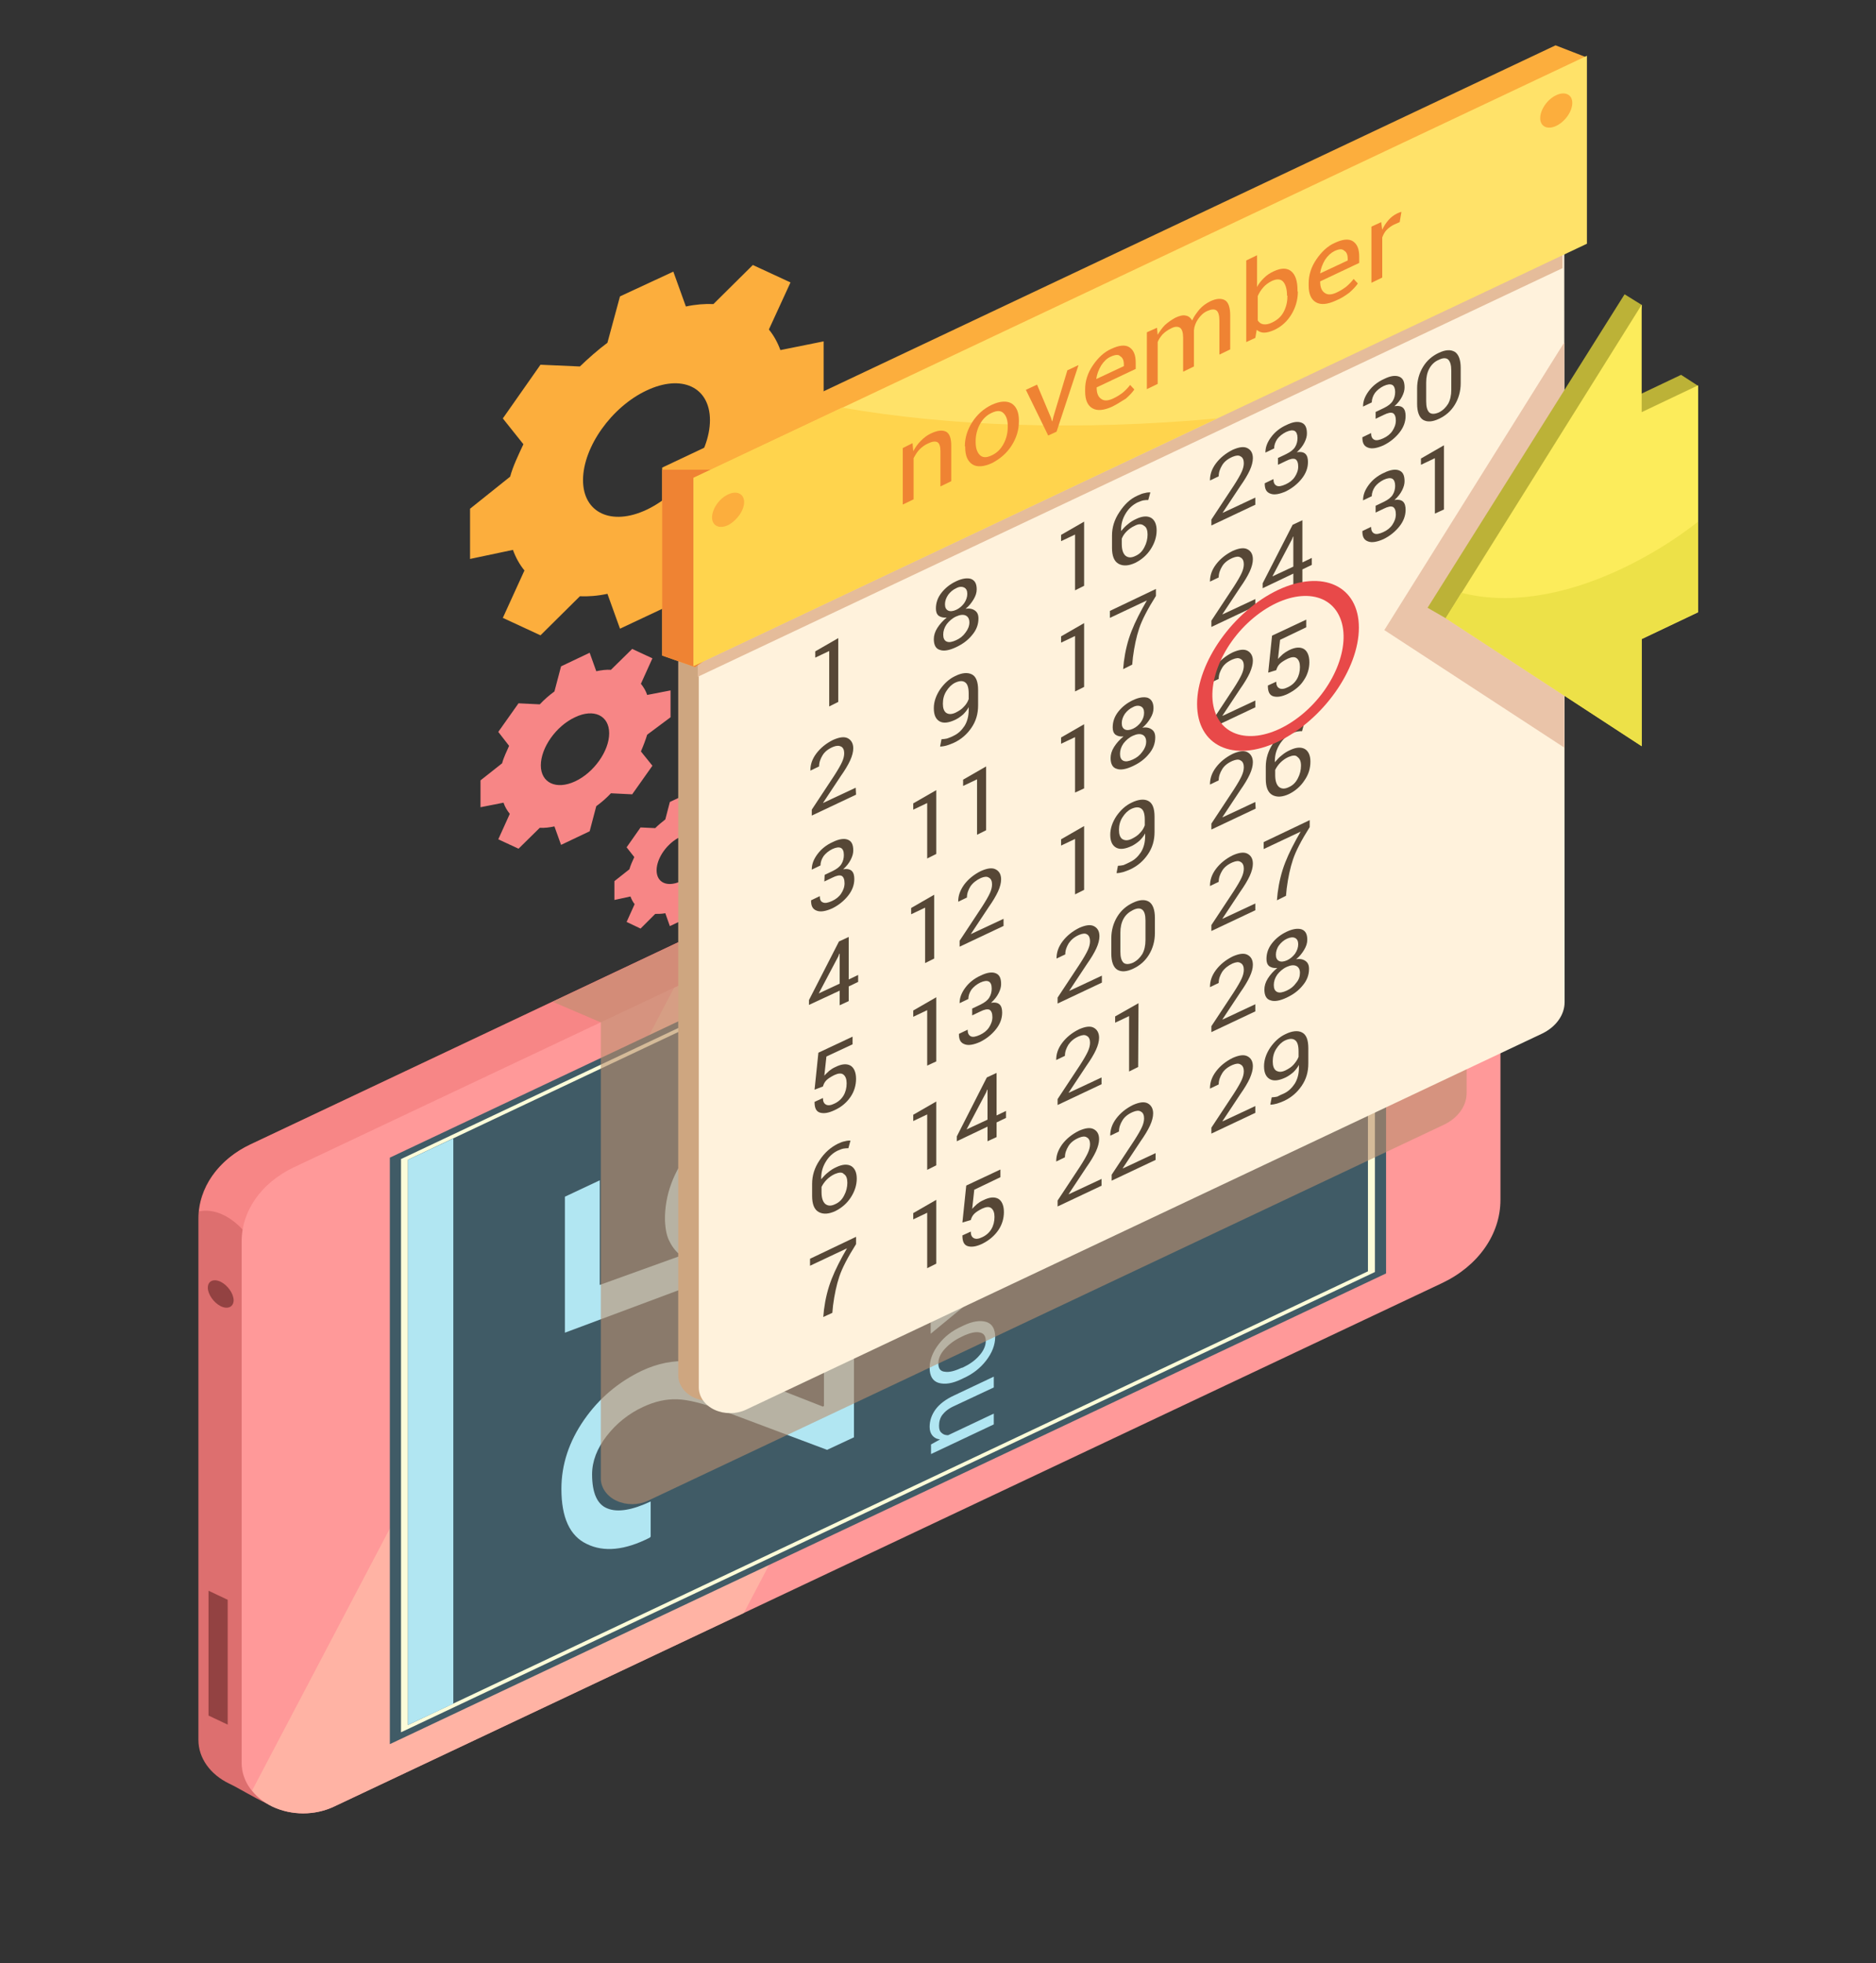 <?xml version="1.0" encoding="utf-8"?>
<!-- Generator: Adobe Illustrator 24.0.2, SVG Export Plug-In . SVG Version: 6.00 Build 0)  -->
<svg version="1.1" id="Layer_1" xmlns="http://www.w3.org/2000/svg" xmlns:xlink="http://www.w3.org/1999/xlink" x="0px" y="0px"
	 viewBox="0 0 538 563" style="enable-background:new 0 0 538 563;" xml:space="preserve">
<rect x="0" y="0" width="538" height="563" fill="#333333" stroke="none"/>
<style type="text/css">
	.st0{fill:#FCAE3D;}
	.st1{fill:#F78686;}
	.st2{fill:#DD6F6F;}
	.st3{fill:#FF9999;}
	.st4{fill:#FFB3A4;}
	.st5{fill:#405B66;}
	.st6{fill:#FCFCD9;}
	.st7{fill:#B1E6F2;}
	.st8{opacity:0.6;fill:#BA906E;}
	.st9{fill:#934242;}
	.st10{fill:#CEA680;}
	.st11{fill:#FFF2DC;}
	.st12{fill:#EAC4A9;}
	.st13{fill:#E5BC9A;}
	.st14{fill:#EF8333;}
	.st15{fill:#FFE269;}
	.st16{fill:#FFD44D;}
	.st17{fill:#564736;}
	.st18{fill:#E84949;}
	.st19{fill:#BCB237;}
	.st20{fill:#FCEC5B;}
	.st21{fill:#EDE148;}
</style>
<g>
	<path class="st0" d="M147.1,157.7c0.8,2.2,1.9,4.2,3.3,5.9l-6.2,13.6l10.8,5l11.3-11.2c2.5,0.1,5.1-0.1,7.9-0.7l3.6,10l15.3-7.2
		l3.6-13.3c2.8-2.1,5.4-4.4,7.9-6.8l11.3,0.5l10.8-15.3l-6.2-7.7c1.4-3,2.5-6,3.3-9l12.4-9.2V97.9l-12.4,2.5
		c-0.8-2.2-1.9-4.2-3.3-5.9l6.2-13.5l-10.8-5l-11.3,11.2c-2.5-0.1-5.1,0.1-7.9,0.7l-3.6-10L177.8,85l-3.6,13.3
		c-2.8,2.1-5.4,4.4-7.9,6.8l-11.3-0.5L144.2,120l5.9,7.4c-1.4,3-3,6.3-3.8,9.3l-11.5,9.2v14.4L147.1,157.7z M167.2,137.7
		c0-9.5,8.2-21,18.2-25.7c10.1-4.8,18.2-1,18.2,8.5c0,9.5-8.2,21-18.2,25.7C175.4,150.9,167.2,147.1,167.2,137.7z"/>
	<path class="st1" d="M144.4,230.2c0.4,1.2,1,2.2,1.8,3.2l-3.3,7.3l5.8,2.7l6.1-6c1.3,0.1,2.8-0.1,4.2-0.4l1.9,5.3l8.2-3.9l1.9-7.2
		c1.5-1.1,2.9-2.3,4.2-3.7l6.1,0.3l5.8-8.2l-3.3-4.1c0.7-1.6,1.3-3.2,1.8-4.8l6.7-5v-7.7l-6.7,1.3c-0.4-1.2-1-2.2-1.8-3.2l3.3-7.3
		l-5.8-2.7l-6.1,6c-1.3-0.1-2.8,0.1-4.2,0.4l-1.9-5.3l-8.2,3.9l-1.9,7.2c-1.5,1.1-2.9,2.3-4.2,3.7l-6.1-0.3l-5.8,8.2l3.1,4
		c-0.7,1.6-1.6,3.4-2,5l-6.2,4.9v7.7L144.4,230.2z M155.1,219.5c0-5.1,4.4-11.3,9.8-13.8c5.4-2.6,9.8-0.5,9.8,4.6
		c0,5.1-4.4,11.3-9.8,13.8C159.5,226.6,155.1,224.5,155.1,219.5z"/>
	<path class="st1" d="M180.8,257.1c0.3,0.8,0.7,1.6,1.2,2.2l-2.3,5.1l4,1.9l4.2-4.2c0.9,0,1.9,0,2.9-0.2l1.3,3.7l5.7-2.7l1.3-5
		c1-0.8,2-1.6,2.9-2.5l4.2,0.2l4-5.7l-2.3-2.9c0.5-1.1,0.9-2.2,1.2-3.3l4.6-3.4v-5.4l-4.6,0.9c-0.3-0.8-0.7-1.6-1.2-2.2l2.3-5.1
		l-4-1.9l-4.2,4.2c-0.9,0-1.9,0-2.9,0.2l-1.3-3.7l-5.7,2.7l-1.3,5c-1,0.8-2,1.6-2.9,2.5l-4.2-0.2l-4,5.7l2.2,2.8
		c-0.5,1.1-1.1,2.4-1.4,3.5l-4.3,3.4v5.4L180.8,257.1z M188.3,249.6c0-3.5,3-7.8,6.8-9.6c3.8-1.8,6.8-0.4,6.8,3.2
		c0,3.5-3,7.8-6.8,9.6C191.3,254.5,188.3,253.1,188.3,249.6z"/>
	<g>
		<path class="st2" d="M418,184.6c0-4.1-2.7-7.9-7.1-10c-4.4-2.1-9.7-2.1-14.1,0l-325,153.6c-9.2,4.4-14.9,12.4-14.9,21.2l0,149.6
			c0,5.2,3.4,9.9,8.8,12.5c5.5,2.6,16.2,10.2,21.6,7.6l313.7-157.7c10.4-4.9,16.8-14,16.8-23.9L418,184.6z"/>
		<path class="st1" d="M411,174.6c-4.4-2.1-9.7-2.1-14.1,0l-325,153.6c-8.6,4-14,11.3-14.8,19.2c0.6-0.1,1.2-0.2,1.8-0.2
			c18.5,0,33.5,46.7,33.5,104.2c0,21.6-2.1,41.7-5.8,58.4l314.4-148.6c10.4-4.9,16.8-14,16.8-23.9l0-152.8
			C418,180.5,415.3,176.6,411,174.6z"/>
		<path class="st3" d="M430.3,191.3c0-4.1-2.7-7.9-7.1-10c-4.4-2.1-9.7-2.1-14.1,0L84.2,334.8c-9.2,4.4-14.9,12.4-14.9,21.2l0,149.6
			c0,5.2,3.4,9.9,8.8,12.5c5.5,2.6,12.2,2.6,17.7,0l317.7-150.1c10.4-4.9,16.8-14,16.8-23.9L430.3,191.3z"/>
		<path class="st4" d="M78.1,518.1c5.5,2.6,12.2,2.6,17.7,0l117.5-55.5l132-251.1l-152,71.8l-121,230.2
			C73.7,515.3,75.7,516.9,78.1,518.1z"/>
		<polygon class="st5" points="397.5,197 111.8,332 111.8,500.2 397.5,365.2 		"/>
		<polygon class="st6" points="394.3,200.4 115,332.4 115,496.8 394.3,364.8 		"/>
		<polygon class="st5" points="392.3,202.5 117,332.6 117,494.7 392.3,364.6 		"/>
		<g>
			<path class="st7" d="M244.9,361.7v50.5l-7.7,3.6l-30.1-11.3c-5.4-2-9.7-3.1-12.9-3.2c-3.2-0.1-6.4,0.6-9.8,2.2
				c-4.1,1.9-7.6,4.7-10.4,8.3c-2.8,3.6-4.2,7.3-4.2,11c0,5.4,1.5,8.7,4.4,9.8c2.9,1.2,7.1,0.5,12.4-2v10.1l-0.3,0.3
				c-7.1,3.6-13.1,4.2-18,1.8c-4.9-2.3-7.3-7.6-7.3-15.8c0-7,2.2-13.6,6.5-19.8c4.3-6.2,9.9-10.9,16.6-14.1c4.5-2.1,9-3,13.6-2.7
				c4.5,0.4,9.4,1.6,14.6,3.7l23.7,9.3l0.3-0.2v-37.4L244.9,361.7z"/>
			<path class="st7" d="M207.5,365.2l-45.5,17v-39l10-4.7v30l23.3-8.4c-1.3-1-2.4-2.3-3.2-3.9c-0.9-1.6-1.3-3.7-1.4-6.3
				c-0.1-7.1,2.4-13.9,7.5-20.4c5-6.5,11.8-11.8,20.4-15.8c8.3-3.9,15-5,20-3.2c5,1.8,7.6,6.7,7.6,14.7c0,6.6-1.9,13-5.7,19.2
				c-3.8,6.2-9.5,11-16.9,14.3l-0.3,0v-9.5c4.5-2.1,8-5,10.5-8.6c2.5-3.6,3.7-7.4,3.7-11.2c0-4.4-1.7-7.1-5-8
				c-3.3-0.9-7.9,0-13.7,2.8c-5.3,2.5-9.7,5.8-13.1,9.9c-3.4,4.1-5.1,8.3-5.1,12.7c0,4.1,0.7,6.8,2,8c1.3,1.2,3.4,1.6,6.1,1.2
				L207.5,365.2z"/>
			<path class="st7" d="M266.9,414.3l2.7-1.5c-1-0.1-1.7-0.5-2.2-1.1c-0.5-0.6-0.8-1.4-0.8-2.5c0-1.8,0.6-3.5,1.7-5
				c1.1-1.5,2.9-2.9,5.3-4l11.4-5.4v3.1l-11.3,5.3c-1.6,0.7-2.7,1.6-3.4,2.5c-0.7,0.9-1,2-1,3.2c0,0.9,0.2,1.6,0.7,2
				c0.5,0.5,1.1,0.7,1.9,0.7l13.1-6.2v3.1l-18,8.5V414.3z"/>
			<path class="st7" d="M275.8,395.5c-2.7,1.3-4.8,1.6-6.6,1.1c-1.7-0.5-2.6-2-2.6-4.3c0-2.3,0.9-4.6,2.6-6.8
				c1.7-2.2,3.9-3.9,6.6-5.1l0.4-0.2c2.7-1.3,4.9-1.6,6.6-1.1c1.7,0.5,2.6,2,2.6,4.3c0,2.3-0.9,4.6-2.6,6.8
				c-1.7,2.2-3.9,3.9-6.6,5.1L275.8,395.5z M276.1,392.2c1.9-0.9,3.5-2,4.7-3.4c1.2-1.3,1.9-2.8,1.9-4.2c0-1.5-0.6-2.3-1.9-2.5
				c-1.2-0.2-2.8,0.2-4.7,1.1l-0.4,0.2c-1.9,0.9-3.4,2-4.7,3.4c-1.3,1.4-1.9,2.8-1.9,4.2c0,1.5,0.6,2.3,1.9,2.4
				c1.2,0.2,2.8-0.2,4.7-1.1L276.1,392.2z"/>
			<path class="st7" d="M279.6,369.4l1.3-0.9v-0.1l-1.3,0.3l-12.7,2.1v-3.1l18-2.3v2.3l-18,14.8v-3.2L279.6,369.4z"/>
			<path class="st7" d="M285.3,349.4c0,2.3-0.8,4.6-2.5,6.8c-1.7,2.2-3.8,3.9-6.5,5.1l-0.7,0.3c-2.6,1.2-4.7,1.5-6.4,0.9
				c-1.7-0.6-2.6-1.9-2.6-3.9c0-2.3,0.7-4.3,2.2-6.2c1.5-1.9,3.4-3.4,5.9-4.5l2-1v11l0.1,0c1.7-0.8,3.1-1.9,4.3-3.2
				c1.1-1.3,1.7-2.7,1.7-4.1c0-1-0.2-1.9-0.5-2.5c-0.3-0.6-0.8-1.1-1.3-1.4l2.1-2.2c0.6,0.3,1.2,0.8,1.6,1.6
				C285,346.9,285.3,348,285.3,349.4z M269.2,357.5c0,1,0.5,1.7,1.4,2c0.9,0.3,2.1,0.2,3.5-0.3l0.1-0.1v-7.8l-0.4,0.2
				c-1.3,0.6-2.4,1.4-3.2,2.5C269.6,355.1,269.2,356.2,269.2,357.5z"/>
			<path class="st7" d="M266.9,345.5l2.4-1.3c-0.9-0.1-1.5-0.5-2-1.2c-0.5-0.6-0.7-1.5-0.7-2.6c0-1.1,0.3-2.2,0.8-3.3
				c0.6-1.1,1.4-2.1,2.5-3c-1,0-1.8-0.4-2.4-1c-0.6-0.6-0.9-1.5-0.9-2.6c0-1.7,0.6-3.4,1.9-5c1.3-1.6,3.2-3,5.7-4.2l10.8-5.1v3.1
				l-10.8,5.1c-1.8,0.8-3,1.7-3.8,2.6c-0.7,0.9-1.1,1.9-1.1,3.1c0,1.1,0.4,1.7,1.2,2c0.8,0.3,1.8,0.2,2.9-0.2l0.1-0.1l11.4-5.4v3.1
				l-10.8,5.1c-1.7,0.8-2.9,1.7-3.7,2.6c-0.8,1-1.2,2-1.2,3.1c0,0.9,0.2,1.6,0.6,2c0.4,0.4,1,0.6,1.7,0.6l13.3-6.3v3.1l-18,8.5
				V345.5z"/>
			<path class="st7" d="M276.6,301.3c2.6-1.2,4.7-1.6,6.3-1.2c1.6,0.4,2.4,1.7,2.4,3.7c0,1.1-0.2,2.2-0.7,3.2c-0.5,1-1.1,2-2,3
				l2.4-0.7v2.5L259,324V321l10.1-4.8c-0.8-0.2-1.4-0.5-1.8-1.1c-0.4-0.6-0.6-1.4-0.6-2.5c0-2.1,0.9-4.1,2.7-6.1
				c1.8-2,4.1-3.7,7-5.1L276.6,301.3z M276.3,304.5c-2.1,1-3.7,2.1-5,3.5c-1.3,1.3-2,2.7-2,4.2c0,0.9,0.2,1.6,0.7,2
				c0.5,0.4,1.2,0.6,2,0.6l7.8-3.7c0.9-0.8,1.6-1.7,2.1-2.5c0.5-0.9,0.8-1.8,0.8-2.8c0-1.4-0.6-2.3-1.6-2.5c-1.1-0.2-2.5,0.1-4.4,1
				L276.3,304.5z"/>
			<path class="st7" d="M285.3,286.4c0,2.4-0.8,4.6-2.5,6.8c-1.7,2.2-3.8,3.9-6.5,5.2l-0.7,0.3c-2.6,1.2-4.7,1.5-6.4,0.9
				c-1.7-0.6-2.6-1.9-2.6-3.9c0-2.3,0.7-4.3,2.2-6.2c1.5-1.9,3.4-3.4,5.9-4.5l2-1v11l0.1,0c1.7-0.8,3.1-1.9,4.3-3.2
				c1.1-1.3,1.7-2.7,1.7-4.1c0-1-0.2-1.9-0.5-2.5c-0.3-0.6-0.8-1.1-1.3-1.4l2.1-2.2c0.6,0.3,1.2,0.8,1.6,1.6
				C285,283.9,285.3,285,285.3,286.4z M269.2,294.5c0,1,0.5,1.7,1.4,2c0.9,0.3,2.1,0.2,3.5-0.3l0.1-0.1v-7.8l-0.4,0.2
				c-1.3,0.6-2.4,1.4-3.2,2.5C269.6,292.1,269.2,293.2,269.2,294.5z"/>
			<path class="st7" d="M269.8,275.8l-0.1,1.6c0,0.8,0.2,1.4,0.6,1.8c0.4,0.4,1,0.5,1.7,0.5l12.8-6.1v3.1l-18,8.5v-2.7l2.6-1.5
				c-0.9,0-1.7-0.3-2.2-0.7c-0.5-0.5-0.8-1.1-0.8-2.1c0-0.2,0-0.5,0.1-0.7c0-0.2,0.1-0.4,0.1-0.6L269.8,275.8z"/>
		</g>
		<polygon class="st7" points="130,326.5 117,332.6 117,494.7 130,488.6 		"/>
		<path class="st8" d="M176.8,430.4c2.8,1.3,6.2,1.3,9,0l228.4-107.9c3.9-1.9,6.4-5.3,6.4-9l0-133.1c-1.2-0.3-2.5-0.5-3.8-0.6
			c-1.2-2.1-3.2-4-5.7-5.2c-4.4-2.1-9.7-2.1-14.1,0L158.5,287.3l13.8,5.9V424C172.3,426.6,174,429.1,176.8,430.4z"/>
		<path class="st9" d="M67,372.9c0-1.9-1.7-4.3-3.7-5.3c-2.1-1-3.7-0.2-3.7,1.7c0,1.9,1.7,4.3,3.7,5.3C65.3,375.6,67,374.8,67,372.9
			z"/>
		<polygon class="st9" points="65.3,458.8 59.8,456.2 59.8,492 65.3,494.6 		"/>
	</g>
	<g>
		<path class="st10" d="M442.7,56.9c0-2.7-1.8-5.2-4.6-6.5c-2.8-1.3-6.3-1.3-9.2,0L203.3,157c-5.5,2.6-8.8,7.4-8.8,12.5v224.9
			c0,2.6,1.7,5.1,4.5,6.4c2.8,1.3,6.2,1.3,9,0L436.4,293c3.9-1.9,6.4-5.3,6.4-9L442.7,56.9z"/>
		<path class="st11" d="M448.6,60.3c0-2.7-1.8-5.2-4.6-6.5c-2.8-1.3-6.3-1.3-9.2,0L209.2,160.5c-5.5,2.6-8.8,7.4-8.8,12.5v224.9
			c0,2.6,1.7,5.1,4.5,6.4c2.8,1.3,6.2,1.3,9,0l228.4-107.9c3.9-1.9,6.4-5.3,6.4-9L448.6,60.3z"/>
		<polygon class="st12" points="448.6,214.4 448.6,98.2 397,180.7 		"/>
		<polygon class="st13" points="448.1,23 200.1,140.1 200.1,194.1 448.1,76.9 		"/>
		<polygon class="st0" points="199.3,191.3 454.6,16.3 446.1,13 189.9,134.1 189.9,188 		"/>
		<polygon class="st14" points="189.9,134.7 189.9,188 199.3,191.3 281.8,134.7 		"/>
		<polygon class="st15" points="455.1,69.9 455.1,16 198.9,137.1 198.9,191 		"/>
		<path class="st16" d="M241.5,116.9l-42.6,20.1V191L349,120C309.6,123.6,272.6,122.3,241.5,116.9z"/>
		<g>
			<g>
				<path class="st17" d="M240.4,201.3l-2.6,1.3v-15.9l-4,1.9v-1.8l6.6-3.8V201.3z"/>
			</g>
			<g>
				<path class="st17" d="M268.5,244.9l-2.6,1.3l0-15.9l-4,1.9v-1.8l6.6-3.8V244.9z"/>
			</g>
			<g>
				<path class="st17" d="M267.9,274.9l-2.6,1.3v-15.9l-4,1.9l0-1.8l6.6-3.8V274.9z"/>
			</g>
			<g>
				<path class="st17" d="M268.5,304.4l-2.6,1.2v-15.9l-4,1.9v-1.8l6.6-3.8V304.4z"/>
			</g>
			<g>
				<path class="st17" d="M268.5,334.2l-2.6,1.3l0-15.9l-4,1.9v-1.8l6.6-3.8V334.2z"/>
			</g>
			<g>
				<path class="st17" d="M268.5,362.4l-2.6,1.3v-15.9l-4,1.9v-1.8l6.6-3.8V362.4z"/>
			</g>
			<g>
				<path class="st17" d="M287.9,265.5l-12.7,6v-1.7l6.4-9.7c1.1-1.7,1.9-3.1,2.3-4c0.4-0.9,0.6-1.7,0.6-2.5c0-0.9-0.3-1.6-0.9-1.9
					c-0.6-0.4-1.3-0.3-2.3,0.1c-1.3,0.6-2.3,1.4-3,2.4c-0.6,1-1,2-1,3.2l-2.5,1.2l0-0.1c0-1.6,0.5-3.1,1.7-4.8
					c1.2-1.6,2.8-2.9,4.8-3.9c1.8-0.8,3.2-1,4.2-0.5c1,0.5,1.6,1.4,1.6,2.9c0,1-0.3,2.2-0.9,3.5c-0.6,1.3-1.5,2.8-2.7,4.5l-5.1,7.7
					l0,0l9.4-4.4V265.5z"/>
			</g>
			<g>
				<path class="st17" d="M282.8,238.1l-2.6,1.3l0-15.9l-4,1.9v-1.8l6.6-3.8V238.1z"/>
			</g>
			<g>
				<path class="st17" d="M278.9,289.2l2.3-1.1c1.2-0.6,2-1.2,2.5-2c0.5-0.8,0.7-1.7,0.7-2.6c0-1.1-0.3-1.7-0.8-2
					c-0.6-0.3-1.4-0.2-2.5,0.3c-1,0.5-1.9,1.2-2.5,2c-0.6,0.9-0.9,1.8-0.9,2.7l-2.5,1.2l0-0.1c0-1.4,0.5-2.8,1.6-4.3
					c1.1-1.5,2.6-2.7,4.4-3.5c1.8-0.9,3.3-1.1,4.3-0.7c1.1,0.4,1.6,1.4,1.6,3.1c0,0.8-0.2,1.6-0.7,2.6c-0.5,1-1.2,1.9-2.2,2.8
					c1.2-0.2,2,0,2.5,0.5c0.5,0.5,0.7,1.3,0.7,2.3c0,1.7-0.6,3.3-1.8,4.8c-1.2,1.5-2.7,2.7-4.5,3.6c-1.8,0.8-3.3,1.1-4.4,0.7
					c-1.2-0.4-1.7-1.3-1.7-2.9l0-0.1l2.5-1.2c0,1,0.3,1.6,0.9,1.9c0.6,0.3,1.5,0.1,2.6-0.4c1.1-0.5,2-1.2,2.6-2.1c0.6-0.9,1-1.9,1-3
					c0-1.1-0.3-1.8-0.8-2.1c-0.6-0.3-1.5-0.1-2.7,0.5l-2.3,1.1V289.2z"/>
			</g>
			<g>
				<path class="st17" d="M285.8,319.9l2.7-1.3l0,2l-2.7,1.3v4.2l-2.6,1.2v-4.2l-8.8,4.2v-1.4L283,309l2.8-1.3V319.9z M277.2,323.9
					l6-2.8v-8.6l-0.1,0l-0.3,0.8L277.2,323.9z"/>
			</g>
			<g>
				<path class="st17" d="M276,350.6l1.1-10.6l9.8-4.6v2.2l-7.5,3.6l-0.6,5.5c0.4-0.5,0.9-0.9,1.4-1.4c0.5-0.4,1.1-0.8,1.8-1.1
					c1.8-0.9,3.2-1,4.3-0.4c1,0.6,1.6,1.9,1.6,3.8c0,1.8-0.5,3.6-1.6,5.2c-1.1,1.6-2.6,2.9-4.6,3.9c-1.7,0.8-3,1-4.1,0.7
					c-1.1-0.3-1.6-1.3-1.6-3l0-0.1l2.4-1.1c0,1,0.3,1.6,0.9,1.9c0.6,0.3,1.4,0.2,2.4-0.3c1.1-0.5,2-1.3,2.6-2.3
					c0.6-1,0.9-2.2,0.9-3.5c0-1.2-0.3-2-0.9-2.5c-0.6-0.5-1.5-0.4-2.6,0.1c-1,0.5-1.8,1-2.3,1.5c-0.5,0.5-0.8,1.1-1,1.8L276,350.6z"
					/>
			</g>
			<g>
				<path class="st17" d="M245.5,227.9l-12.7,6v-1.7l6.4-9.7c1.1-1.7,1.9-3.1,2.3-4c0.4-0.9,0.6-1.7,0.6-2.5c0-0.9-0.3-1.6-0.9-1.9
					s-1.3-0.3-2.3,0.1c-1.4,0.6-2.4,1.4-3,2.4c-0.6,1-1,2-1,3.2l-2.5,1.2l0-0.1c0-1.6,0.5-3.2,1.7-4.8c1.2-1.6,2.8-2.9,4.8-3.9
					c1.8-0.8,3.2-1,4.2-0.5c1,0.5,1.6,1.5,1.6,2.9c0,1-0.3,2.2-0.9,3.5c-0.6,1.3-1.5,2.8-2.7,4.5l-5.1,7.7l0,0l9.4-4.4L245.5,227.9z
					"/>
			</g>
			<g>
				<path class="st17" d="M236.5,250.9l2.3-1.1c1.2-0.6,2-1.2,2.5-2c0.5-0.8,0.7-1.7,0.7-2.6c0-1.1-0.3-1.7-0.8-2
					c-0.6-0.3-1.4-0.2-2.5,0.3c-1,0.5-1.9,1.2-2.5,2c-0.6,0.9-0.9,1.8-0.9,2.7l-2.5,1.2l0-0.1c0-1.4,0.5-2.8,1.6-4.3
					c1.1-1.5,2.6-2.7,4.4-3.5c1.8-0.9,3.3-1.1,4.3-0.7c1.1,0.4,1.6,1.4,1.6,3.1c0,0.8-0.2,1.6-0.7,2.6c-0.5,1-1.2,1.9-2.2,2.8
					c1.2-0.2,2,0,2.5,0.5c0.5,0.5,0.7,1.3,0.7,2.3c0,1.7-0.6,3.3-1.8,4.8c-1.2,1.5-2.7,2.7-4.5,3.6c-1.8,0.8-3.3,1.1-4.4,0.7
					c-1.2-0.4-1.7-1.3-1.7-2.9l0-0.1l2.5-1.2c0,1,0.3,1.6,0.9,1.8c0.6,0.3,1.5,0.1,2.6-0.4c1.1-0.5,2-1.2,2.6-2.1c0.6-0.9,1-1.9,1-3
					c0-1.1-0.3-1.8-0.8-2.1c-0.6-0.3-1.5-0.1-2.7,0.5l-2.3,1.1L236.5,250.9z"/>
			</g>
			<g>
				<path class="st17" d="M243.4,280.9l2.7-1.3v2l-2.7,1.3v4.2l-2.6,1.2v-4.2l-8.8,4.1v-1.4l8.6-16.8l2.8-1.3V280.9z M234.8,284.9
					l6-2.8v-8.6l-0.1,0l-0.3,0.8L234.8,284.9z"/>
			</g>
			<g>
				<path class="st17" d="M233.6,312.5l1.1-10.6l9.8-4.6v2.2L237,303l-0.6,5.5c0.4-0.5,0.9-0.9,1.4-1.4c0.5-0.4,1.1-0.8,1.8-1.1
					c1.8-0.9,3.2-1,4.3-0.4c1,0.6,1.6,1.9,1.6,3.8c0,1.8-0.5,3.6-1.6,5.2c-1.1,1.6-2.6,2.9-4.6,3.8c-1.7,0.8-3,1-4.1,0.7
					c-1.1-0.3-1.6-1.3-1.6-3l0-0.1l2.4-1.1c0,1,0.3,1.6,0.9,1.9c0.6,0.3,1.4,0.2,2.4-0.3c1.1-0.5,2-1.3,2.6-2.3
					c0.6-1,0.9-2.2,0.9-3.5c0-1.2-0.3-2-0.9-2.5c-0.6-0.5-1.5-0.4-2.6,0.1c-1,0.5-1.8,1-2.3,1.5c-0.5,0.5-0.8,1.1-1,1.8L233.6,312.5
					z"/>
			</g>
			<g>
				<path class="st17" d="M240.3,328c0.7-0.3,1.3-0.6,2-0.7c0.7-0.2,1.2-0.2,1.6-0.2l-0.6,2.2c-0.4,0-0.9,0-1.4,0.1
					c-0.5,0.1-1,0.3-1.7,0.6c-1.4,0.7-2.5,1.7-3.4,3.2c-0.9,1.5-1.3,3-1.3,4.7l0,0.3c0.6-0.7,1.2-1.4,2-2c0.7-0.6,1.5-1.1,2.4-1.5
					c1.7-0.8,3.1-0.9,4.2-0.3c1,0.6,1.6,1.8,1.6,3.6c0,1.9-0.6,3.7-1.7,5.4c-1.1,1.7-2.6,3-4.4,3.9c-1.9,0.9-3.5,1-4.8,0.3
					c-1.3-0.7-1.9-2.3-1.9-4.6v-3.5c0-2.4,0.7-4.6,2.1-6.7C236.5,330.5,238.3,329,240.3,328z M239.4,336.7c-0.9,0.4-1.7,1-2.3,1.6
					c-0.6,0.6-1.1,1.3-1.5,2.1v1.5c0,1.7,0.4,2.8,1.1,3.4c0.8,0.6,1.7,0.6,2.9,0c1.1-0.5,1.9-1.3,2.5-2.5c0.6-1.1,0.9-2.4,0.9-3.6
					c0-1.2-0.3-2.1-1-2.5C241.5,336.1,240.6,336.2,239.4,336.7z"/>
			</g>
			<g>
				<path class="st17" d="M245.5,356.8c-2.4,3.8-4,6.9-4.8,9.3c-0.8,2.4-1.4,5.2-1.8,8.3l-0.2,2.1l-2.6,1.2l0.2-2.1
					c0.4-3.1,1.1-6,2.2-8.8c1.1-2.8,2.6-5.7,4.4-8.8l-10.6,5v-2l13.2-6.3V356.8z"/>
			</g>
			<g>
				<path class="st17" d="M280.1,169c0,1-0.3,1.9-0.9,2.9c-0.6,1-1.3,1.9-2.3,2.7c1.1-0.2,2,0,2.7,0.5c0.7,0.5,1,1.2,1,2.3
					c0,1.7-0.6,3.3-1.8,4.7c-1.2,1.5-2.7,2.6-4.6,3.5c-1.9,0.9-3.5,1.2-4.6,0.8c-1.2-0.3-1.8-1.4-1.8-3.1c0-1,0.3-2.1,1-3.2
					c0.7-1.1,1.6-2.1,2.7-3c-1,0.1-1.7-0.1-2.3-0.5c-0.6-0.5-0.8-1.2-0.8-2.1c0-1.6,0.5-3.1,1.6-4.5c1.1-1.4,2.5-2.5,4.2-3.3
					c1.7-0.8,3.1-1,4.2-0.7C279.5,166.4,280.1,167.3,280.1,169z M278,178.5c0-1-0.4-1.7-1.1-2c-0.7-0.3-1.6-0.2-2.7,0.3
					c-1.1,0.5-2,1.3-2.7,2.2c-0.7,1-1,2-1,3c0,1,0.3,1.7,1,2c0.7,0.3,1.6,0.1,2.7-0.4c1.1-0.5,2-1.2,2.7-2.2
					C277.6,180.5,278,179.5,278,178.5z M277.4,170.3c0-0.9-0.3-1.5-0.9-1.8c-0.6-0.3-1.4-0.3-2.3,0.2c-0.9,0.4-1.7,1.1-2.3,1.9
					c-0.6,0.9-0.9,1.8-0.9,2.7c0,0.9,0.3,1.5,0.9,1.8c0.6,0.3,1.4,0.2,2.3-0.2c0.9-0.4,1.7-1.1,2.3-1.9
					C277.1,172.1,277.4,171.2,277.4,170.3z"/>
			</g>
			<g>
				<path class="st17" d="M310.9,168l-2.6,1.3v-16l-4,1.9v-1.8l6.6-3.8V168z"/>
				<path class="st17" d="M326.3,142.1c0.7-0.3,1.3-0.6,2-0.7c0.7-0.2,1.2-0.2,1.6-0.2l-0.6,2.2c-0.4,0-0.9,0-1.4,0.1
					c-0.5,0.1-1,0.3-1.7,0.6c-1.4,0.7-2.5,1.7-3.4,3.2c-0.9,1.5-1.3,3-1.3,4.7l0,0.3c0.6-0.7,1.2-1.4,2-2c0.7-0.6,1.5-1.1,2.4-1.5
					c1.7-0.8,3.1-0.9,4.2-0.3c1,0.6,1.6,1.8,1.6,3.6c0,1.9-0.6,3.7-1.7,5.4c-1.1,1.7-2.6,3-4.4,3.9c-1.9,0.9-3.5,1-4.8,0.3
					c-1.3-0.7-1.9-2.3-1.9-4.6v-3.5c0-2.4,0.7-4.6,2.1-6.7C322.5,144.6,324.2,143,326.3,142.1z M325.4,150.8c-0.9,0.4-1.7,1-2.3,1.6
					c-0.6,0.6-1.1,1.3-1.4,2.1v1.5c0,1.7,0.4,2.8,1.1,3.4c0.8,0.6,1.7,0.6,2.9,0c1.1-0.5,1.9-1.3,2.5-2.5c0.6-1.1,0.9-2.4,0.9-3.6
					c0-1.2-0.3-2.1-1-2.5C327.4,150.2,326.5,150.2,325.4,150.8z"/>
			</g>
			<g>
				<path class="st17" d="M360.1,144.7l-12.7,6V149l6.4-9.7c1.1-1.7,1.9-3.1,2.3-4c0.4-0.9,0.6-1.7,0.6-2.5c0-0.9-0.3-1.6-0.9-1.9
					c-0.6-0.4-1.3-0.3-2.3,0.1c-1.4,0.6-2.4,1.4-3,2.4c-0.6,1-1,2-1,3.2l-2.5,1.2l0-0.1c0-1.6,0.5-3.2,1.7-4.8
					c1.2-1.6,2.8-2.9,4.8-3.9c1.8-0.8,3.2-1,4.2-0.5c1,0.5,1.6,1.4,1.6,2.9c0,1-0.3,2.2-0.9,3.5c-0.6,1.3-1.5,2.8-2.7,4.5l-5.1,7.7
					l0,0l9.4-4.4V144.7z"/>
				<path class="st17" d="M366.6,131.3l2.3-1.1c1.2-0.6,2-1.2,2.5-2c0.5-0.8,0.7-1.7,0.7-2.6c0-1-0.3-1.7-0.8-2
					c-0.6-0.3-1.4-0.2-2.5,0.3c-1,0.5-1.9,1.2-2.5,2c-0.6,0.9-0.9,1.8-0.9,2.7l-2.5,1.2l0-0.1c0-1.4,0.5-2.8,1.6-4.3
					c1.1-1.5,2.6-2.7,4.4-3.5c1.8-0.9,3.2-1.1,4.3-0.7c1.1,0.4,1.6,1.4,1.6,3.1c0,0.8-0.2,1.6-0.7,2.6c-0.5,1-1.2,1.9-2.2,2.8
					c1.2-0.2,2,0,2.5,0.5c0.5,0.5,0.7,1.3,0.7,2.3c0,1.7-0.6,3.3-1.8,4.8c-1.2,1.5-2.7,2.7-4.5,3.6c-1.8,0.8-3.3,1.1-4.4,0.7
					c-1.2-0.4-1.7-1.3-1.7-2.9l0-0.1l2.5-1.2c0,1,0.3,1.6,0.9,1.9c0.6,0.3,1.5,0.1,2.6-0.4c1.1-0.5,2-1.2,2.6-2.1c0.6-0.9,1-1.9,1-3
					c0-1.1-0.3-1.8-0.8-2.1c-0.6-0.3-1.5-0.1-2.7,0.5l-2.3,1.1V131.3z"/>
			</g>
			<g>
				<path class="st17" d="M394.6,118.1l2.3-1.1c1.2-0.6,2-1.2,2.5-2c0.5-0.8,0.7-1.7,0.7-2.6c0-1-0.3-1.7-0.8-2
					c-0.6-0.3-1.4-0.2-2.5,0.3c-1,0.5-1.9,1.2-2.5,2c-0.6,0.9-0.9,1.8-0.9,2.7l-2.5,1.2l0-0.1c0-1.4,0.5-2.8,1.6-4.3
					c1.1-1.5,2.6-2.7,4.4-3.5c1.8-0.9,3.2-1.1,4.3-0.7c1.1,0.4,1.6,1.4,1.6,3.1c0,0.8-0.2,1.6-0.7,2.6c-0.5,1-1.2,1.9-2.2,2.8
					c1.2-0.2,2,0,2.5,0.5c0.5,0.5,0.7,1.3,0.7,2.3c0,1.7-0.6,3.3-1.8,4.8c-1.2,1.5-2.7,2.7-4.5,3.6c-1.8,0.8-3.3,1.1-4.4,0.7
					c-1.2-0.4-1.7-1.3-1.7-2.9l0-0.1l2.5-1.2c0,1,0.3,1.6,0.9,1.9c0.6,0.3,1.5,0.1,2.6-0.4c1.1-0.5,2-1.2,2.6-2.1c0.6-0.9,1-1.9,1-3
					c0-1.1-0.3-1.8-0.8-2.1c-0.6-0.3-1.5-0.1-2.7,0.5l-2.3,1.1V118.1z"/>
				<path class="st17" d="M418.9,109.9c0,2.3-0.6,4.4-1.7,6.2c-1.1,1.8-2.6,3.1-4.5,4c-1.9,0.9-3.4,1-4.6,0.3
					c-1.1-0.7-1.7-2.3-1.7-4.6v-4.4c0-2.3,0.6-4.4,1.7-6.2c1.1-1.8,2.6-3.1,4.5-4c1.9-0.9,3.4-1,4.6-0.3c1.1,0.7,1.7,2.3,1.7,4.6
					V109.9z M416.2,106.3c0-1.6-0.3-2.6-0.9-3.2c-0.6-0.5-1.5-0.5-2.7,0.1c-1.2,0.5-2.1,1.4-2.7,2.5c-0.6,1.1-0.9,2.4-0.9,4v5.4
					c0,1.6,0.3,2.6,0.9,3.2c0.6,0.5,1.5,0.5,2.7,0c1.2-0.6,2-1.4,2.7-2.5c0.6-1.1,0.9-2.4,0.9-4V106.3z"/>
			</g>
			<g>
				<path class="st17" d="M394.6,145l2.3-1.1c1.2-0.6,2-1.2,2.5-2c0.5-0.8,0.7-1.7,0.7-2.6c0-1-0.3-1.7-0.8-2
					c-0.6-0.3-1.4-0.2-2.5,0.3c-1,0.5-1.9,1.2-2.5,2c-0.6,0.9-0.9,1.8-0.9,2.7l-2.5,1.2l0-0.1c0-1.4,0.5-2.8,1.6-4.3
					c1.1-1.5,2.6-2.7,4.4-3.5c1.8-0.9,3.3-1.1,4.3-0.7c1.1,0.4,1.6,1.4,1.6,3.1c0,0.8-0.2,1.6-0.7,2.6c-0.5,1-1.2,1.9-2.2,2.8
					c1.2-0.2,2,0,2.5,0.5c0.5,0.5,0.7,1.3,0.7,2.3c0,1.7-0.6,3.3-1.8,4.8c-1.2,1.5-2.7,2.7-4.5,3.6c-1.8,0.8-3.3,1.1-4.4,0.7
					c-1.2-0.4-1.7-1.3-1.7-2.9l0-0.1l2.5-1.2c0,1,0.3,1.6,0.9,1.9c0.6,0.3,1.5,0.1,2.6-0.4c1.1-0.5,2-1.2,2.6-2.1c0.6-0.9,1-1.9,1-3
					c0-1.1-0.3-1.8-0.8-2.1c-0.6-0.3-1.5-0.1-2.7,0.5l-2.3,1.1V145z"/>
				<path class="st17" d="M414.1,146.1l-2.6,1.2v-15.9l-4,1.9v-1.8l6.6-3.8V146.1z"/>
			</g>
			<g>
				<path class="st17" d="M360.1,173.8l-12.7,6V178l6.4-9.7c1.1-1.7,1.9-3.1,2.3-4c0.4-0.9,0.6-1.7,0.6-2.5c0-0.9-0.3-1.6-0.9-1.9
					c-0.6-0.4-1.3-0.3-2.3,0.1c-1.4,0.6-2.4,1.4-3,2.4c-0.6,1-1,2-1,3.2l-2.5,1.2l0-0.1c0-1.6,0.5-3.2,1.7-4.8
					c1.2-1.6,2.8-2.9,4.8-3.9c1.8-0.8,3.2-1,4.2-0.5c1,0.5,1.6,1.4,1.6,2.9c0,1-0.3,2.2-0.9,3.5c-0.6,1.3-1.5,2.8-2.7,4.5l-5.1,7.7
					l0,0.1l9.4-4.4V173.8z"/>
				<path class="st17" d="M373.5,161.3l2.7-1.3l0,2l-2.7,1.3v4.2l-2.6,1.2v-4.2l-8.8,4.2v-1.4l8.6-16.8l2.8-1.3V161.3z M364.9,165.3
					l6-2.8v-8.6l-0.1,0l-0.3,0.8L364.9,165.3z"/>
			</g>
			<g>
				<path class="st17" d="M360.1,202.8l-12.7,6v-1.7l6.4-9.7c1.1-1.7,1.9-3.1,2.3-4c0.4-0.9,0.6-1.7,0.6-2.5c0-0.9-0.3-1.6-0.9-1.9
					c-0.6-0.4-1.3-0.3-2.3,0.1c-1.4,0.6-2.4,1.4-3,2.4c-0.6,1-1,2-1,3.2l-2.5,1.2l0-0.1c0-1.6,0.5-3.1,1.7-4.8
					c1.2-1.6,2.8-2.9,4.8-3.9c1.8-0.8,3.2-1,4.2-0.5c1,0.5,1.6,1.5,1.6,2.9c0,1-0.3,2.1-0.9,3.5c-0.6,1.3-1.5,2.8-2.7,4.5l-5.1,7.7
					l0,0.1l9.4-4.4V202.8z"/>
				<path class="st17" d="M363.7,192.9l1.1-10.6l9.8-4.6v2.2l-7.5,3.6l-0.6,5.5c0.4-0.5,0.9-0.9,1.4-1.4c0.5-0.4,1.1-0.8,1.7-1.1
					c1.8-0.9,3.2-1,4.3-0.4c1,0.6,1.6,1.9,1.6,3.8c0,1.8-0.5,3.6-1.6,5.2c-1,1.6-2.6,2.9-4.6,3.9c-1.7,0.8-3,1-4.1,0.7
					c-1.1-0.3-1.6-1.3-1.6-3l0-0.1l2.4-1.1c0,1,0.3,1.6,0.9,1.9c0.6,0.3,1.4,0.2,2.4-0.3c1.1-0.5,2-1.3,2.6-2.3
					c0.6-1,0.9-2.2,0.9-3.5c0-1.2-0.3-2-0.9-2.5c-0.6-0.5-1.5-0.4-2.6,0.1c-1,0.5-1.8,1-2.3,1.5c-0.5,0.5-0.8,1.1-1,1.8L363.7,192.9
					z"/>
			</g>
			<g>
				<path class="st17" d="M360.1,231.9l-12.7,6v-1.7l6.4-9.7c1.1-1.7,1.9-3.1,2.3-4c0.4-0.9,0.6-1.7,0.6-2.5c0-0.9-0.3-1.6-0.9-1.9
					c-0.6-0.4-1.3-0.3-2.3,0.1c-1.4,0.6-2.4,1.4-3,2.4c-0.6,1-1,2-1,3.2l-2.5,1.2l0-0.1c0-1.6,0.5-3.2,1.7-4.8
					c1.2-1.6,2.8-2.9,4.8-3.9c1.8-0.8,3.2-1,4.2-0.5c1,0.5,1.6,1.5,1.6,2.9c0,1-0.3,2.2-0.9,3.5c-0.6,1.3-1.5,2.8-2.7,4.5l-5.1,7.7
					l0,0.1l9.4-4.4L360.1,231.9z"/>
				<path class="st17" d="M370.4,208.4c0.7-0.3,1.3-0.6,2-0.7c0.7-0.2,1.2-0.2,1.6-0.2l-0.6,2.2c-0.4,0-0.9,0-1.4,0.1
					c-0.5,0.1-1,0.3-1.7,0.6c-1.4,0.7-2.5,1.7-3.4,3.2c-0.9,1.5-1.3,3-1.3,4.7v0.3c0.6-0.7,1.2-1.4,2-2c0.7-0.6,1.5-1.1,2.4-1.5
					c1.7-0.8,3.1-0.9,4.2-0.3c1,0.6,1.6,1.8,1.6,3.6c0,1.9-0.5,3.7-1.7,5.4c-1.1,1.7-2.6,3-4.4,3.9c-1.9,0.9-3.5,1-4.8,0.3
					c-1.3-0.7-1.9-2.3-1.9-4.6v-3.5c0-2.4,0.7-4.6,2.1-6.7C366.6,210.9,368.3,209.4,370.4,208.4z M369.5,217.1
					c-0.9,0.4-1.7,1-2.3,1.6c-0.6,0.6-1.1,1.3-1.5,2.1v1.5c0,1.7,0.4,2.8,1.1,3.4c0.8,0.6,1.7,0.6,2.9,0c1.1-0.5,1.9-1.3,2.5-2.5
					c0.6-1.1,0.9-2.4,0.9-3.6c0-1.2-0.3-2-1-2.5C371.6,216.5,370.7,216.6,369.5,217.1z"/>
			</g>
			<g>
				<path class="st17" d="M360.1,261l-12.7,6v-1.7l6.4-9.7c1.1-1.7,1.9-3.1,2.3-4c0.4-0.9,0.6-1.7,0.6-2.5c0-0.9-0.3-1.6-0.9-1.9
					c-0.6-0.4-1.3-0.3-2.3,0.1c-1.4,0.6-2.4,1.4-3,2.4c-0.6,1-1,2-1,3.2l-2.5,1.2l0-0.1c0-1.6,0.5-3.2,1.7-4.8
					c1.2-1.6,2.8-2.9,4.8-3.9c1.8-0.8,3.2-1,4.2-0.5c1,0.5,1.6,1.4,1.6,2.9c0,1-0.3,2.2-0.9,3.5c-0.6,1.3-1.5,2.8-2.7,4.5l-5.1,7.7
					l0,0.1l9.4-4.4V261z"/>
				<path class="st17" d="M375.6,237.2c-2.4,3.8-4,6.9-4.8,9.3c-0.8,2.4-1.4,5.2-1.8,8.3l-0.2,2.1l-2.6,1.3l0.2-2.1
					c0.4-3.1,1.1-6,2.2-8.8c1.1-2.8,2.6-5.7,4.4-8.8l-10.6,5v-2l13.2-6.3V237.2z"/>
			</g>
			<g>
				<path class="st17" d="M360.1,290l-12.7,6v-1.7l6.4-9.7c1.1-1.7,1.9-3.1,2.3-4c0.4-0.9,0.6-1.7,0.6-2.5c0-0.9-0.3-1.6-0.9-1.9
					c-0.6-0.4-1.3-0.3-2.3,0.1c-1.3,0.6-2.3,1.4-3,2.4c-0.6,1-1,2-1,3.2l-2.5,1.2l0-0.1c0-1.6,0.5-3.2,1.7-4.8
					c1.2-1.6,2.8-2.9,4.8-3.9c1.8-0.8,3.2-1,4.2-0.5c1,0.5,1.6,1.4,1.6,2.9c0,1-0.3,2.1-0.9,3.4c-0.6,1.3-1.5,2.8-2.7,4.5l-5.1,7.7
					l0,0.1l9.4-4.4V290z"/>
				<path class="st17" d="M374.9,269.5c0,1-0.3,1.9-0.9,2.9c-0.6,1-1.3,1.9-2.3,2.7c1.1-0.2,2,0,2.7,0.5c0.7,0.5,1,1.2,1,2.3
					c0,1.7-0.6,3.3-1.8,4.7c-1.2,1.5-2.7,2.6-4.6,3.5c-1.9,0.9-3.5,1.2-4.6,0.8c-1.2-0.3-1.8-1.4-1.8-3.1c0-1,0.3-2.1,1-3.2
					c0.7-1.1,1.6-2.1,2.7-3c-1,0.1-1.7-0.1-2.3-0.5c-0.6-0.5-0.8-1.2-0.8-2.1c0-1.6,0.5-3.1,1.6-4.5c1.1-1.4,2.5-2.5,4.2-3.3
					c1.7-0.8,3.1-1,4.2-0.7C374.4,266.9,374.9,267.9,374.9,269.5z M372.8,279c0-1-0.4-1.7-1.1-2c-0.7-0.3-1.6-0.2-2.7,0.3
					c-1.1,0.5-2,1.3-2.7,2.2c-0.7,1-1,2-1,3c0,1,0.3,1.7,1,2c0.7,0.3,1.6,0.1,2.7-0.4c1.1-0.5,2-1.2,2.7-2.2
					C372.5,281,372.8,280,372.8,279z M372.3,270.8c0-0.9-0.3-1.5-0.9-1.8c-0.6-0.3-1.4-0.2-2.3,0.2c-0.9,0.4-1.7,1.1-2.3,1.9
					c-0.6,0.8-0.9,1.8-0.9,2.7c0,0.9,0.3,1.5,0.9,1.8c0.6,0.3,1.4,0.2,2.3-0.2c0.9-0.4,1.7-1.1,2.3-1.9
					C372,272.6,372.3,271.7,372.3,270.8z"/>
			</g>
			<g>
				<path class="st17" d="M360.1,319.1l-12.7,6v-1.7l6.4-9.7c1.1-1.7,1.9-3.1,2.3-4c0.4-0.9,0.6-1.7,0.6-2.5c0-0.9-0.3-1.6-0.9-1.9
					c-0.6-0.4-1.3-0.3-2.3,0.1c-1.4,0.6-2.4,1.4-3,2.4c-0.6,1-1,2-1,3.2l-2.5,1.2l0-0.1c0-1.6,0.5-3.2,1.7-4.8
					c1.2-1.6,2.8-2.9,4.8-3.9c1.8-0.8,3.2-1,4.2-0.5c1,0.5,1.6,1.4,1.6,2.9c0,1-0.3,2.1-0.9,3.5c-0.6,1.3-1.5,2.8-2.7,4.5l-5.1,7.7
					l0,0.1l9.4-4.4V319.1z"/>
				<path class="st17" d="M368.2,313.6c1.3-0.6,2.3-1.6,3.1-2.8c0.8-1.3,1.2-2.8,1.2-4.6v-0.8c-0.4,0.8-1,1.5-1.6,2.1
					c-0.7,0.6-1.4,1.1-2.2,1.5c-1.9,0.9-3.4,1.1-4.5,0.5c-1.1-0.6-1.7-1.8-1.7-3.7c0-1.8,0.6-3.6,1.8-5.4c1.2-1.7,2.6-3,4.3-3.8
					c2-1,3.7-1.1,4.8-0.5c1.2,0.6,1.8,2.1,1.8,4.5v4.4c0,2.4-0.6,4.5-1.9,6.4c-1.3,1.9-2.9,3.3-5,4.3c-0.7,0.3-1.4,0.6-2.1,0.8
					c-0.7,0.2-1.3,0.3-1.9,0.3l0.4-2.1c0.5,0,1.1-0.1,1.6-0.2C366.8,314.2,367.5,313.9,368.2,313.6z M368.6,307c1-0.5,1.8-1,2.4-1.7
					c0.6-0.7,1.1-1.4,1.4-2.2v-1.6c0-1.6-0.3-2.7-1-3.2c-0.7-0.5-1.6-0.5-2.9,0.1c-1,0.5-1.8,1.3-2.5,2.4c-0.7,1.1-1,2.3-1,3.6
					c0,1.3,0.3,2.1,0.9,2.6C366.7,307.5,367.5,307.5,368.6,307z"/>
			</g>
			<g>
				<path class="st17" d="M310.9,197l-2.6,1.3v-15.9l-4,1.9v-1.8l6.6-3.8V197z"/>
				<path class="st17" d="M331.5,170.9c-2.4,3.8-4,6.9-4.8,9.3c-0.8,2.4-1.4,5.2-1.8,8.3l-0.2,2.1l-2.6,1.3l0.2-2.1
					c0.4-3.1,1.1-6,2.2-8.8c1.1-2.8,2.6-5.7,4.4-8.8l-10.6,5v-2l13.2-6.3L331.5,170.9z"/>
			</g>
			<g>
				<path class="st17" d="M310.9,226.1l-2.6,1.2l0-15.9l-4,1.9v-1.8l6.6-3.8V226.1z"/>
				<path class="st17" d="M330.8,203.1c0,1-0.3,1.9-0.9,2.9c-0.6,1-1.3,1.9-2.3,2.7c1.1-0.2,2,0,2.7,0.5c0.7,0.5,1,1.2,1,2.3
					c0,1.7-0.6,3.3-1.8,4.7c-1.2,1.5-2.7,2.6-4.6,3.5c-1.9,0.9-3.5,1.2-4.6,0.8c-1.2-0.3-1.8-1.4-1.8-3.1c0-1,0.3-2.1,1-3.2
					c0.7-1.1,1.6-2.1,2.7-3c-1,0.1-1.7-0.1-2.3-0.5c-0.6-0.5-0.8-1.2-0.8-2.1c0-1.6,0.5-3.1,1.6-4.5c1.1-1.4,2.5-2.5,4.2-3.3
					c1.7-0.8,3.1-1,4.2-0.7C330.2,200.5,330.8,201.5,330.8,203.1z M328.7,212.7c0-1-0.4-1.7-1.1-2c-0.7-0.3-1.6-0.2-2.7,0.3
					c-1.1,0.5-2,1.3-2.7,2.2c-0.7,1-1,2-1,3c0,1,0.3,1.7,1,2c0.7,0.3,1.6,0.1,2.7-0.4c1.1-0.5,2-1.2,2.7-2.2
					C328.3,214.7,328.7,213.7,328.7,212.7z M328.1,204.4c0-0.9-0.3-1.5-0.9-1.8c-0.6-0.3-1.4-0.3-2.3,0.2c-0.9,0.4-1.7,1.1-2.3,1.9
					c-0.6,0.9-0.9,1.8-0.9,2.7c0,0.9,0.3,1.5,0.9,1.8c0.6,0.3,1.4,0.2,2.3-0.2c0.9-0.4,1.7-1.1,2.3-1.9
					C327.8,206.2,328.1,205.4,328.1,204.4z"/>
			</g>
			<g>
				<path class="st17" d="M310.9,255.2l-2.6,1.3l0-15.9l-4,1.9v-1.8l6.6-3.8V255.2z"/>
				<path class="st17" d="M324.1,247.2c1.3-0.6,2.3-1.6,3.1-2.8c0.8-1.3,1.2-2.8,1.2-4.6l0-0.8c-0.4,0.8-1,1.5-1.6,2.1
					c-0.7,0.6-1.4,1.1-2.2,1.5c-1.9,0.9-3.4,1.1-4.5,0.5c-1.1-0.6-1.7-1.8-1.7-3.7c0-1.8,0.6-3.6,1.8-5.4c1.2-1.7,2.6-3,4.3-3.8
					c2-1,3.7-1.1,4.8-0.5c1.2,0.6,1.8,2.1,1.8,4.5l0,4.4c0,2.4-0.6,4.5-1.9,6.4c-1.3,1.9-2.9,3.3-5,4.3c-0.7,0.3-1.4,0.6-2.1,0.8
					c-0.7,0.2-1.3,0.3-1.9,0.3l0.4-2.1c0.5,0,1.1-0.1,1.6-0.2C322.7,247.9,323.3,247.6,324.1,247.2z M324.5,240.6
					c1-0.5,1.8-1,2.4-1.7c0.7-0.7,1.1-1.4,1.4-2.2l0-1.6c0-1.6-0.3-2.7-1-3.2c-0.7-0.5-1.6-0.5-2.9,0.1c-1,0.5-1.8,1.3-2.5,2.4
					c-0.7,1.1-1,2.3-1,3.6c0,1.3,0.3,2.1,0.9,2.6C322.6,241.1,323.4,241.1,324.5,240.6z"/>
			</g>
			<g>
				<path class="st17" d="M316,281.8l-12.7,6v-1.7l6.4-9.7c1.1-1.7,1.9-3.1,2.3-4c0.4-0.9,0.6-1.7,0.6-2.5c0-0.9-0.3-1.6-0.8-1.9
					c-0.6-0.4-1.3-0.3-2.3,0.1c-1.4,0.6-2.3,1.4-3,2.4c-0.6,1-1,2-1,3.2l-2.5,1.2l0-0.1c0-1.6,0.5-3.2,1.7-4.8
					c1.2-1.6,2.8-2.9,4.8-3.9c1.8-0.8,3.2-1,4.2-0.5c1,0.5,1.6,1.4,1.6,2.9c0,1-0.3,2.2-0.9,3.5c-0.6,1.3-1.5,2.8-2.7,4.5l-5.1,7.7
					l0,0l9.4-4.4V281.8z"/>
				<path class="st17" d="M331.2,267.6c0,2.3-0.6,4.4-1.7,6.2c-1.1,1.8-2.6,3.1-4.5,4c-1.9,0.9-3.4,1-4.6,0.3
					c-1.1-0.7-1.7-2.3-1.7-4.6l0-4.4c0-2.3,0.6-4.4,1.7-6.2c1.1-1.8,2.6-3.1,4.5-4c1.9-0.9,3.4-1,4.6-0.3c1.1,0.7,1.7,2.3,1.7,4.6
					V267.6z M328.5,264c0-1.6-0.3-2.6-0.9-3.1c-0.6-0.5-1.5-0.5-2.7,0.1c-1.2,0.6-2.1,1.4-2.7,2.5c-0.6,1.1-0.9,2.4-0.9,4v5.4
					c0,1.6,0.3,2.6,0.9,3.2c0.6,0.5,1.5,0.5,2.7,0c1.2-0.6,2-1.4,2.7-2.5c0.6-1.1,0.9-2.4,0.9-4V264z"/>
			</g>
			<g>
				<path class="st17" d="M316,310.9l-12.7,6l0-1.7l6.4-9.7c1.1-1.7,1.9-3.1,2.3-4c0.4-0.9,0.6-1.7,0.6-2.5c0-0.9-0.3-1.6-0.9-1.9
					c-0.6-0.4-1.3-0.3-2.3,0.1c-1.4,0.6-2.3,1.4-3,2.4c-0.6,1-1,2-1,3.2l-2.5,1.2l0-0.1c0-1.6,0.5-3.2,1.7-4.8
					c1.2-1.6,2.8-2.9,4.8-3.9c1.8-0.8,3.2-1,4.2-0.5c1,0.5,1.6,1.5,1.6,2.9c0,1-0.3,2.2-0.9,3.5c-0.6,1.3-1.5,2.8-2.7,4.5l-5.1,7.7
					l0,0.1l9.4-4.4V310.9z"/>
				<path class="st17" d="M326.4,306l-2.6,1.3v-15.9l-4,1.9l0-1.8l6.7-3.8L326.4,306z"/>
			</g>
			<g>
				<path class="st17" d="M316,340l-12.7,6v-1.7l6.4-9.7c1.1-1.7,1.9-3.1,2.3-4c0.4-0.9,0.6-1.7,0.6-2.5c0-0.9-0.3-1.6-0.9-1.9
					c-0.6-0.4-1.3-0.3-2.3,0.1c-1.4,0.6-2.4,1.4-3,2.4c-0.6,1-1,2-1,3.2l-2.5,1.2l0-0.1c0-1.6,0.5-3.1,1.7-4.8
					c1.2-1.6,2.8-2.9,4.8-3.9c1.8-0.8,3.2-1,4.2-0.5c1,0.5,1.6,1.4,1.6,2.9c0,1-0.3,2.2-0.9,3.5c-0.6,1.3-1.5,2.8-2.7,4.5l-5.1,7.7
					l0,0.1l9.4-4.4V340z"/>
				<path class="st17" d="M331.5,332.6l-12.7,6v-1.7l6.4-9.7c1.1-1.7,1.9-3.1,2.3-4c0.4-0.9,0.6-1.7,0.6-2.5c0-0.9-0.3-1.6-0.9-1.9
					c-0.6-0.4-1.3-0.3-2.3,0.1c-1.4,0.6-2.4,1.4-3,2.4c-0.6,1-1,2-1,3.2l-2.5,1.2l0-0.1c0-1.6,0.5-3.2,1.7-4.8
					c1.2-1.6,2.8-2.9,4.8-3.9c1.8-0.8,3.2-1,4.2-0.5c1,0.5,1.6,1.5,1.6,2.9c0,1-0.3,2.2-0.9,3.5c-0.6,1.3-1.5,2.8-2.7,4.5l-5.1,7.7
					l0,0.1l9.4-4.4V332.6z"/>
			</g>
			<g>
				<path class="st17" d="M273.5,211c1.3-0.6,2.3-1.6,3.1-2.8c0.8-1.3,1.2-2.8,1.2-4.6v-0.8c-0.4,0.8-1,1.5-1.6,2.1
					c-0.7,0.6-1.4,1.1-2.2,1.5c-1.9,0.9-3.4,1.1-4.5,0.5c-1.1-0.6-1.7-1.8-1.7-3.8c0-1.8,0.6-3.6,1.8-5.4c1.2-1.7,2.6-3,4.3-3.8
					c2-1,3.6-1.1,4.8-0.5c1.2,0.6,1.8,2.1,1.8,4.5v4.4c0,2.4-0.6,4.5-1.9,6.4c-1.3,1.9-2.9,3.3-5,4.3c-0.7,0.3-1.4,0.6-2.1,0.8
					c-0.7,0.2-1.4,0.3-1.9,0.3l0.4-2.1c0.5,0,1.1-0.1,1.6-0.2C272.1,211.6,272.8,211.4,273.5,211z M274,204.4c1-0.5,1.8-1,2.4-1.7
					c0.7-0.7,1.1-1.4,1.4-2.2v-1.6c0-1.6-0.3-2.7-1-3.2c-0.7-0.5-1.6-0.5-2.9,0.1c-1,0.5-1.8,1.3-2.5,2.4c-0.7,1.1-1,2.3-1,3.6
					c0,1.3,0.3,2.1,0.9,2.6C272,204.9,272.9,204.9,274,204.4z"/>
			</g>
		</g>
		<path class="st18" d="M366.5,169.2c-12.8,6.1-23.2,20.7-23.2,32.7c0,12,10.4,16.9,23.2,10.8c12.8-6.1,23.2-20.7,23.2-32.7
			C389.7,168,379.3,163.2,366.5,169.2z M373.4,204.9c-9.7,8-20.6,8.3-24.4,0.6c-3.8-7.7,0.9-20.4,10.6-28.4c9.7-8,20.6-8.3,24.4-0.6
			C387.8,184.2,383.1,196.9,373.4,204.9z"/>
		<path class="st0" d="M213.4,144c0-2.4-2.1-3.4-4.6-2.2c-2.6,1.2-4.6,4.2-4.6,6.6c0,2.4,2.1,3.4,4.6,2.2
			C211.3,149.3,213.4,146.4,213.4,144z"/>
		<path class="st0" d="M450.9,29.5c0-2.4-2.1-3.4-4.6-2.2c-2.6,1.2-4.6,4.2-4.6,6.6c0,2.4,2.1,3.4,4.6,2.2
			C448.8,34.9,450.9,32,450.9,29.5z"/>
		<g>
			<path class="st14" d="M261.7,127.1l0.2,2.3c0.6-1.1,1.3-2.1,2.2-3c0.9-0.9,1.8-1.6,2.9-2.1c1.9-0.9,3.3-1,4.3-0.5
				c1,0.5,1.5,1.9,1.5,4V138l-3.1,1.5v-10.1c0-1.4-0.3-2.3-0.9-2.6c-0.6-0.3-1.5-0.2-2.7,0.4c-0.9,0.4-1.7,1-2.4,1.7
				c-0.7,0.7-1.2,1.6-1.7,2.5v11.8l-3.1,1.5v-16.2L261.7,127.1z"/>
			<path class="st14" d="M276.7,128c0-2.4,0.7-4.7,2.1-6.9c1.4-2.2,3.3-3.9,5.6-5c2.4-1.1,4.3-1.2,5.7-0.4c1.4,0.9,2.1,2.5,2.1,4.9
				v0.3c0,2.4-0.7,4.7-2.1,6.9c-1.4,2.2-3.3,3.8-5.6,5c-2.4,1.1-4.3,1.2-5.6,0.4c-1.4-0.9-2.1-2.5-2.1-4.9V128z M279.8,126.8
				c0,1.7,0.4,2.9,1.2,3.7c0.8,0.8,1.9,0.8,3.4,0.1c1.5-0.7,2.6-1.8,3.4-3.3c0.8-1.5,1.2-3.1,1.2-4.8v-0.3c0-1.7-0.4-2.9-1.2-3.7
				c-0.8-0.8-1.9-0.8-3.4-0.1c-1.5,0.7-2.6,1.8-3.4,3.3c-0.8,1.5-1.2,3.1-1.2,4.8V126.8z"/>
			<path class="st14" d="M301.4,119.8l0.3,1l0.1,0l0.3-1.3l4-13.3l3.2-1.5l-6.3,19.1l-2.4,1.1l-6.4-13.1l3.2-1.5L301.4,119.8z"/>
			<path class="st14" d="M319,116.6c-2.4,1.1-4.3,1.3-5.7,0.5c-1.4-0.8-2.1-2.4-2.1-4.8v-0.7c0-2.3,0.7-4.6,2.2-6.8
				c1.5-2.2,3.2-3.8,5.2-4.7c2.3-1.1,4.1-1.3,5.3-0.5c1.2,0.8,1.8,2.2,1.8,4.4v1.8l-11.2,5.3l0,0.1c0,1.5,0.4,2.6,1.3,3.2
				c0.8,0.6,1.9,0.6,3.4-0.1c1.1-0.5,2-1.1,2.8-1.7c0.8-0.7,1.5-1.4,2.1-2.2l1.2,1.3c-0.6,0.9-1.4,1.7-2.4,2.6
				C321.6,115.1,320.4,115.9,319,116.6z M318.5,102.3c-1.1,0.5-1.9,1.3-2.7,2.5c-0.7,1.2-1.2,2.4-1.4,3.8l0,0.1l7.9-3.7v-0.4
				c0-1.2-0.3-2-1-2.4C320.8,101.6,319.8,101.7,318.5,102.3z"/>
			<path class="st14" d="M331.8,94l0.2,2c0.6-1,1.3-2,2.1-2.8c0.9-0.8,1.9-1.5,3-2.1c1.1-0.5,2.1-0.8,2.9-0.6
				c0.8,0.1,1.4,0.6,1.9,1.4c0.5-1.2,1.3-2.2,2.1-3.2c0.9-1,1.9-1.7,3.1-2.3c1.7-0.8,3.1-0.9,4.2-0.3c1,0.6,1.5,2.1,1.5,4.4v9.7
				l-3.1,1.5V92c0-1.6-0.3-2.6-0.9-3c-0.6-0.4-1.5-0.3-2.6,0.2c-1.1,0.5-1.9,1.3-2.6,2.3c-0.7,1-1.1,2.1-1.2,3.2v0.1v10.3l-3.1,1.5
				v-9.7c0-1.5-0.3-2.5-0.9-2.9c-0.6-0.4-1.5-0.4-2.6,0.2c-1,0.5-1.7,1-2.4,1.7c-0.6,0.7-1.1,1.4-1.4,2.2v12l-3.1,1.5V95.3L331.8,94
				z"/>
			<path class="st14" d="M372.2,83.6c0,2.3-0.6,4.5-1.8,6.5c-1.2,2-2.8,3.5-4.9,4.5c-1.1,0.5-2.1,0.8-3,0.8c-0.8,0-1.5-0.3-2.1-0.8
				l-0.4,2.3l-2.6,1.2V74.7l3.1-1.5v9.1c0.5-1,1.2-1.8,2-2.6c0.8-0.8,1.7-1.4,2.8-1.9c2.1-1,3.8-1,5,0c1.2,1,1.8,2.8,1.8,5.4V83.6z
				 M369.1,84.8c0-1.8-0.4-3.2-1.1-4c-0.7-0.8-1.8-0.9-3.3-0.2c-1,0.5-1.8,1.1-2.4,1.8c-0.7,0.8-1.2,1.6-1.6,2.5v7
				c0.4,0.6,0.9,1,1.6,1.1c0.7,0.1,1.5,0,2.5-0.5c1.5-0.7,2.6-1.7,3.3-3s1.1-2.8,1.1-4.4V84.8z"/>
			<path class="st14" d="M383.1,86.2c-2.4,1.1-4.3,1.3-5.7,0.5c-1.4-0.8-2.1-2.4-2.1-4.8v-0.7c0-2.3,0.7-4.6,2.2-6.8
				c1.5-2.2,3.2-3.8,5.2-4.7c2.3-1.1,4.1-1.3,5.3-0.5c1.2,0.8,1.8,2.2,1.8,4.4v1.8l-11.2,5.3l0,0.1c0,1.5,0.4,2.6,1.3,3.2
				c0.8,0.6,1.9,0.6,3.4-0.1c1.1-0.5,2-1.1,2.8-1.7c0.8-0.7,1.5-1.4,2.1-2.2l1.2,1.3c-0.6,0.9-1.4,1.7-2.4,2.6
				C385.8,84.8,384.6,85.6,383.1,86.2z M382.7,72c-1,0.5-1.9,1.3-2.7,2.5c-0.7,1.2-1.2,2.4-1.4,3.8l0,0.1l7.9-3.7v-0.4
				c0-1.2-0.3-2-1-2.4C384.9,71.3,384,71.4,382.7,72z"/>
			<path class="st14" d="M401.4,63.7l-1.6,0.7c-0.8,0.4-1.5,0.9-2.1,1.5c-0.6,0.6-1,1.4-1.3,2.2v11.5l-3.1,1.5V65l2.8-1.3l0.3,2.2
				c0.5-1.1,1.1-2,1.8-2.8c0.7-0.8,1.5-1.4,2.5-1.9c0.2-0.1,0.5-0.2,0.7-0.3c0.2-0.1,0.4-0.1,0.5-0.1L401.4,63.7z"/>
		</g>
	</g>
	<g>
		<polygon class="st19" points="409.4,174.3 465.9,84.4 470.9,87.5 465.9,115.2 482.1,107.5 486.9,110.6 465.9,180.3 466.3,207.1 		
			"/>
		<polygon class="st20" points="414.6,177.3 470.8,87.4 470.8,118.2 487,110.5 487,175.6 470.8,183.3 470.8,214 		"/>
		<path class="st21" d="M465.1,163.1c-17.3,8.2-33.3,10.2-46,6.9l-4.5,7.3l56.2,36.7v-30.8l16.2-7.7l0-25.9
			C480.1,155,472.7,159.5,465.1,163.1z"/>
	</g>
</g>
</svg>
